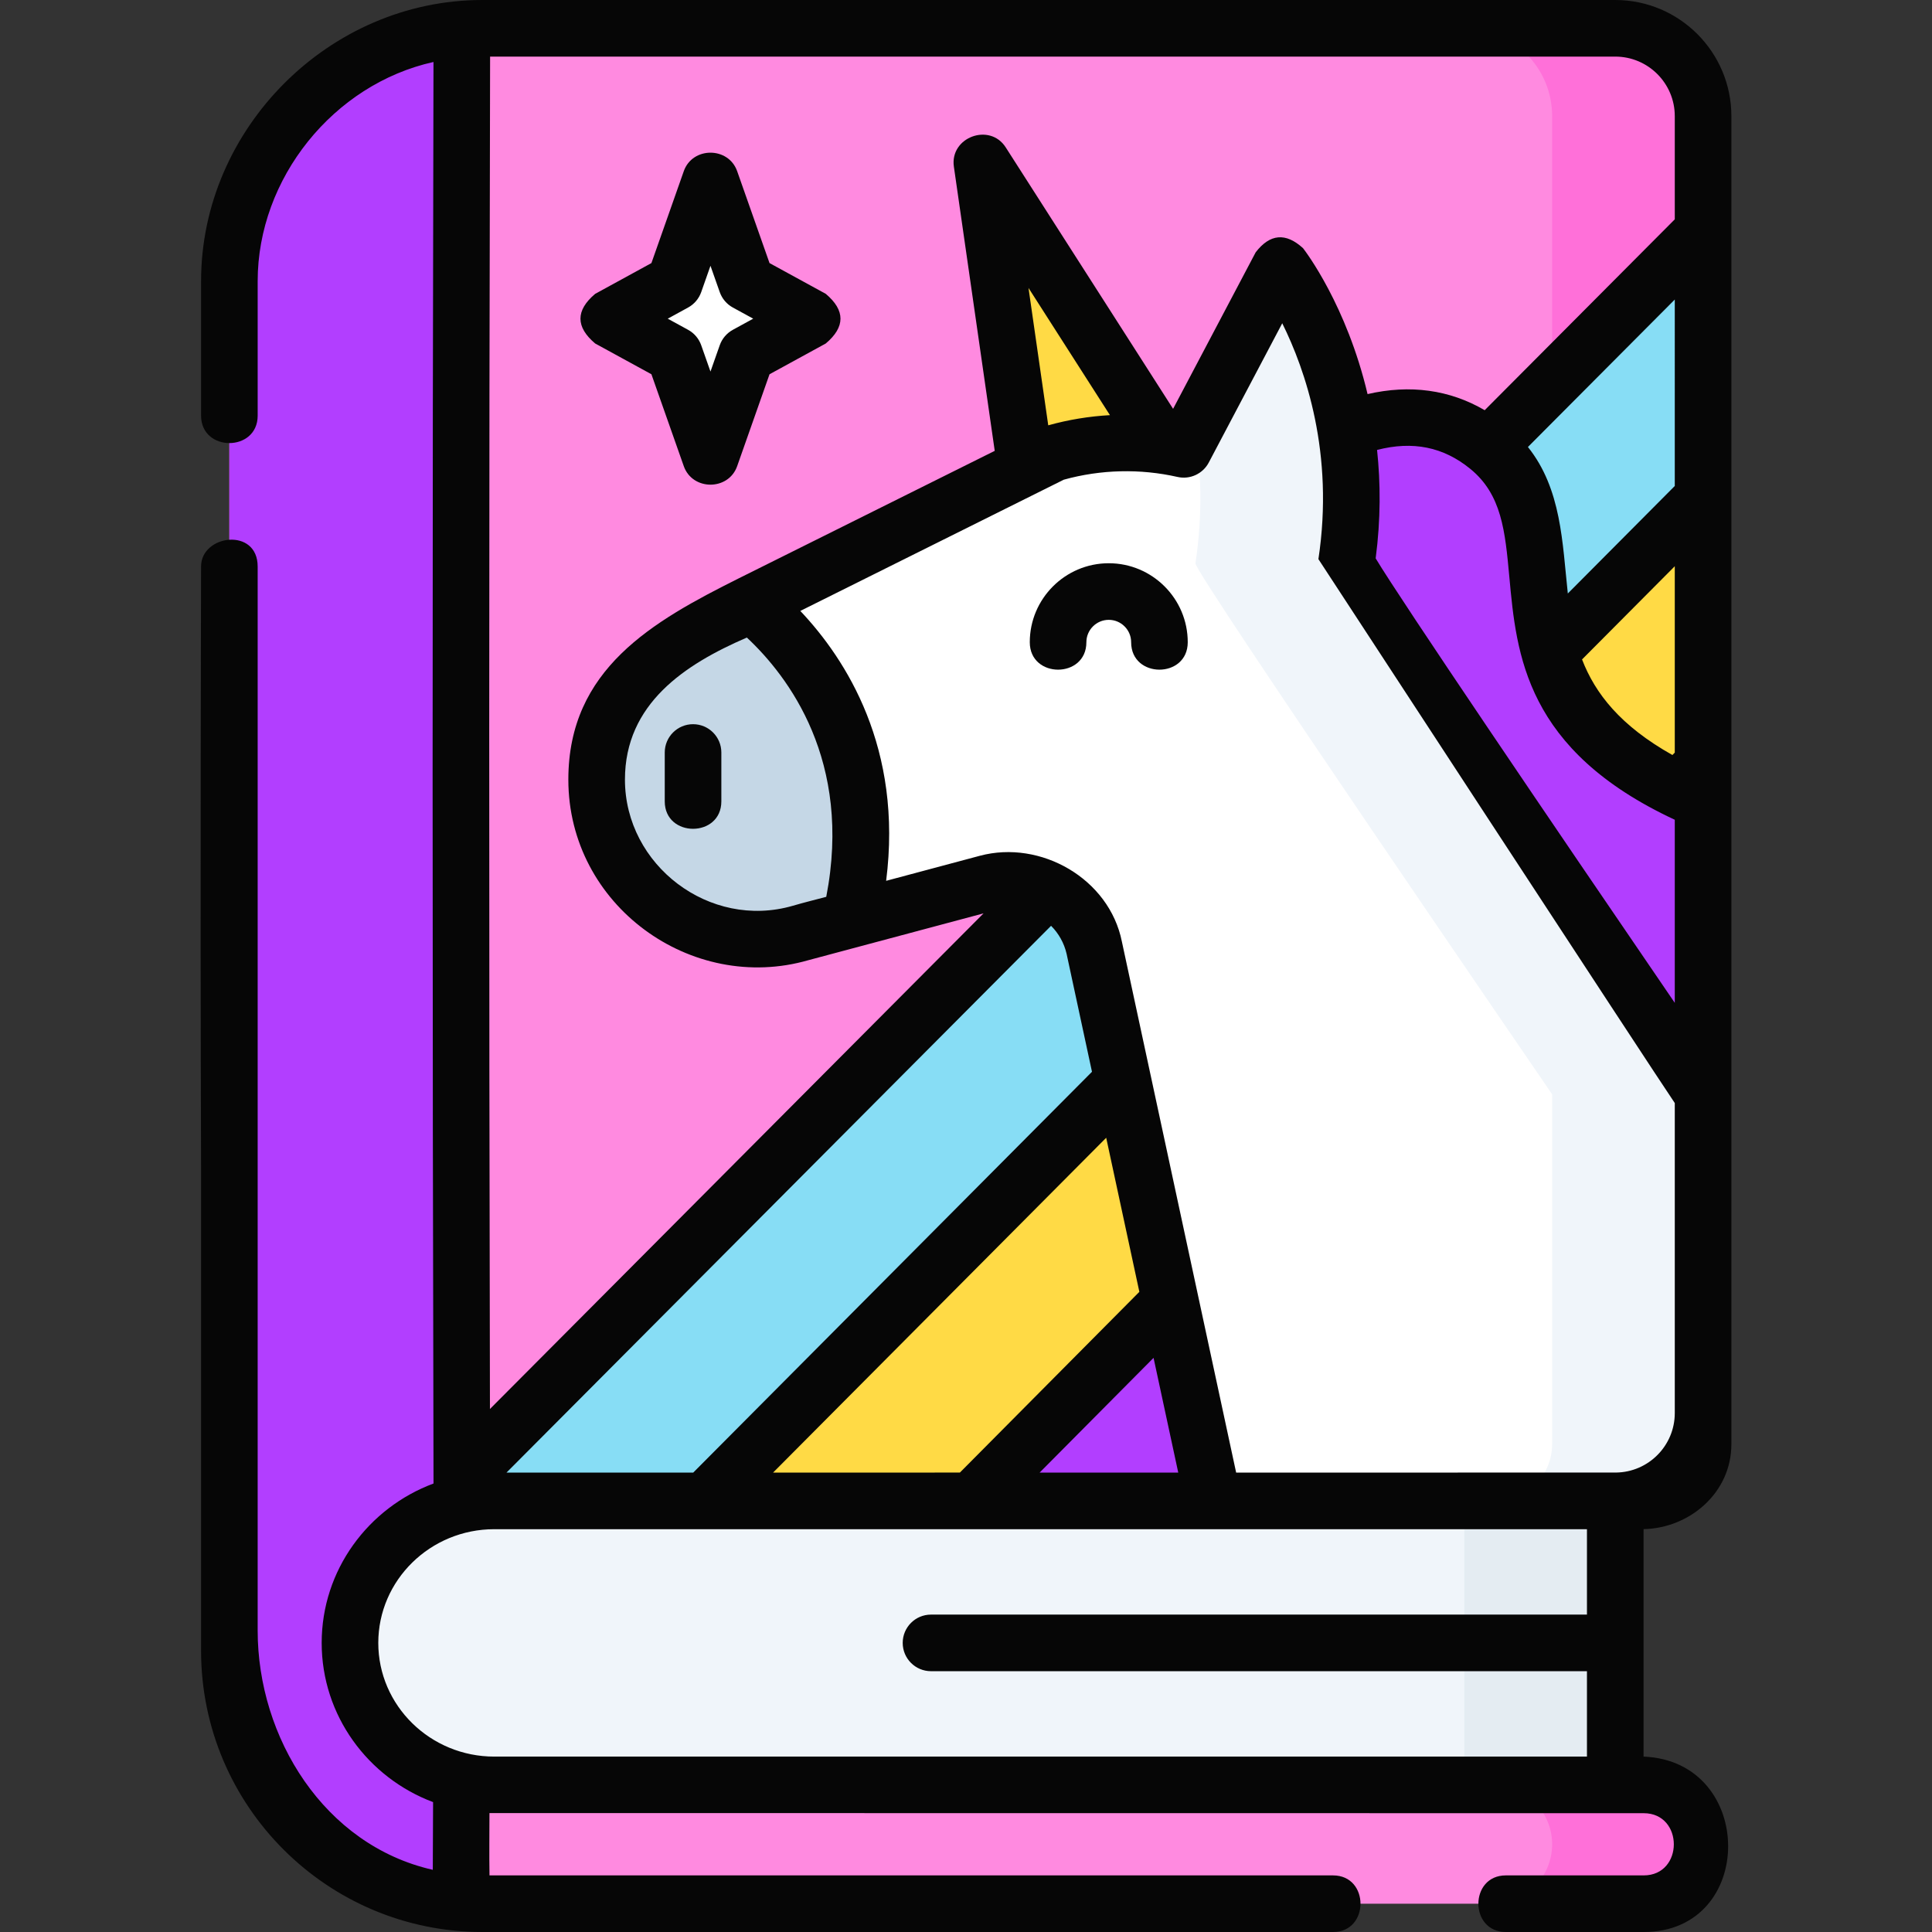 <svg id="Layer_1" enable-background="new 0 0 512 512" height="512" viewBox="0 0 512 512" width="512" xmlns="http://www.w3.org/2000/svg"><rect x="0" y="0" width="512" height="512" fill="#333333" stroke="none"/><g><g><g><g><g><g><path d="m435.593 504.5h-307.75c-37.034 0-67.057-30.022-67.057-67.057v-362.943c0-37.003 29.997-67 67-67h300.278c12.852 0 23.27 10.418 23.27 23.27v343.713c0 12.852-10.418 23.27-23.27 23.27h-.004l-40 37.632 40 37.632h7.532c8.694 0 15.742 7.048 15.742 15.742 0 8.693-7.048 15.741-15.741 15.741z" fill="#ff8ae0"/><path d="m428.064 397.753c12.852 0 23.27-10.418 23.27-23.27v-343.713c0-12.852-10.418-23.27-23.27-23.27h-40c12.852 0 23.27 10.418 23.27 23.27v343.713c0 12.852-10.418 23.27-23.27 23.27h-.004l-40 37.632 40 37.632h7.532c8.694 0 15.742 7.048 15.742 15.742 0 8.694-7.048 15.742-15.742 15.742h40c8.694 0 15.742-7.048 15.742-15.742 0-8.694-7.048-15.742-15.742-15.742h-7.532l-40-37.632 40-37.632z" fill="#ff70d9"/><g><path d="m258.195 397.738h70.66l122.479-124.534v-70.66z" fill="#b23eff"/><path d="m186.849 397.738 264.485-265.854v-70.66l-335.145 336.514z" fill="#87ddf5"/><path d="m257.509 397.738 193.825-195.194v-70.66l-264.485 265.854c1.246.069 70.66 0 70.66 0z" fill="#ffda45"/></g><g><path d="m60.786 74.5v362.943c0 35.199 27.126 64.044 61.612 66.818v-496.526c-34.481 2.747-61.612 31.578-61.612 66.765z" fill="#b23eff"/></g><path d="m428.06 473.017h-297.078c-21.116 0-38.234-16.848-38.234-37.632 0-20.784 17.118-37.632 38.234-37.632h297.078z" fill="#f0f5fa"/><path d="m388.06 397.753h40v75.264h-40z" fill="#e4ecf2"/></g></g></g><path d="" fill="#f0f5fa"/><g><path d="m188.283 47.858 9.53 27.062 17.425 9.53-17.425 9.53-9.53 27.063-9.53-27.063-17.424-9.53 17.424-9.53z" fill="#fff"/></g><g><path d="m337.394 126s31.067-28.685 56.97-7.573c27.696 22.573-8.39 66.328 56.97 93.942v77.631z" fill="#b23eff"/><g><g><path d="m273.619 136.363-13.407-93.264 53.49 83.559" fill="#ffda45"/><path d="m356.805 149.297c7.153-47.248-17.407-78.922-17.407-78.922l-25.696 48.705c-11.108-2.511-22.938-2.326-34.504 1.02l-97.634 48.63c-14.366 7.155-23.446 21.823-23.446 37.872 0 28.176 27.023 48.48 54.085 40.639l49.396-13.202c12.59-3.365 25.46 4.382 28.38 17.083l31.56 146.647 114.799-.027c8.283-.002 14.996-6.717 14.996-15v-92.742s-94.877-138.401-94.529-140.703z" fill="#fff"/><g><path d="m356.805 149.297c7.153-47.248-17.407-78.922-17.407-78.922l-22.812 43.238c1.736 10.437 2.223 22.449.219 35.684-.348 2.302 94.529 140.703 94.529 140.703v92.741c0 8.283-6.714 14.998-14.997 15l-74.801.018.002.009 114.799-.027c8.283-.002 14.997-6.717 14.997-15v-92.741s-94.877-138.401-94.529-140.703z" fill="#f0f5fa"/></g></g><g><g><path d="m199.069 160.01-17.505 8.719c-14.366 7.156-23.446 21.823-23.446 37.872 0 28.176 27.023 48.48 54.085 40.639l13.119-3.506c11.286-46.971-14.32-74.027-26.253-83.724z" fill="#c5d7e6"/></g></g></g></g></g></g><g fill="#060606"><path d="m458.834 382.741v-351.971c0-16.967-13.803-30.77-30.77-30.77h-300.277c-40.49 0-74.5 34.012-74.5 74.5v35.649c0 9.697 15 9.697 15 0v-35.649c0-27.2 20.042-52.175 46.59-58.073-.31 125.032-.306 251.685.01 376.72-17.298 6.441-29.638 22.941-29.638 42.238 0 19.254 12.285 35.722 29.522 42.193l-.076 17.941c-28.806-6.519-46.409-35.059-46.409-63.405v-281.939c.034-10.503-15-8.509-15-.055 0 5.282-.269 80.715 0 159.837v127.486c0 41.215 33.485 74.557 74.557 74.557h225.431c9.697 0 9.697-15 0-15h-223.552c-.096-5.492-.01-11.093-.01-16.515 0 0 305.88.031 305.88.031 10.653 0 10.653 16.483 0 16.483h-36.532c-9.697 0-9.697 15 0 15h36.532c29.936 0 29.763-45.297-.032-46.483v-60.275c12.259-.259 23.274-9.683 23.274-22.5zm-15-116.975c-32.704-47.845-72.471-106.48-79.267-117.795 1.362-10.366 1.303-19.986.371-28.73 9.468-2.447 17.576-.797 24.688 4.999 8.353 6.808 9.242 16.473 10.369 28.708 1.888 20.501 4.22 45.835 43.839 64.296zm0-66.313-.628.633c-13.766-7.734-20.455-16.275-23.947-25.326l24.575-24.702zm0-70.664-28.346 28.492c-1.452-13.44-1.666-27.676-10.572-38.821l38.918-39.078zm-313.952-113.789h298.182c8.695 0 15.77 7.074 15.77 15.77v27.356l-50.376 50.582c-9.252-5.42-19.791-6.872-31.039-4.268-5.54-23.468-16.393-37.758-17.094-38.662-4.585-4.2-8.772-3.835-12.561 1.096l-21.88 41.472-44.357-69.291c-4.243-6.635-14.859-2.681-13.74 5.11l10.827 75.316-67.886 33.813c-22.78 11.39-45.111 24.023-45.111 53.306 0 33.391 32.674 56.784 63.594 47.865l46.443-12.413-130.812 131.348c-.269-119.091-.257-239.479.04-358.4zm164.263 95.018c-5.521.308-11.006 1.206-16.349 2.698l-5.235-36.414zm-75.18 127.651c-2.948.787-5.922 1.506-8.85 2.367-22.054 6.391-44.498-10.735-44.498-33.435 0-20.115 15.898-30.555 32.307-37.642 10.978 10.262 28.027 32.66 21.041 68.71zm35.42 152.572c-4.526.004-9.364.008-14.289.012h-35.221l88.278-88.735 8.787 40.831zm51.32-30.395 6.544 30.407h-36.737zm-121.99 30.407h-49.487l144.316-144.906c2.016 2.02 3.448 4.553 4.114 7.411l6.73 31.274zm236.845 37.632h-173.833c-4.143 0-7.5 3.358-7.5 7.5s3.357 7.5 7.5 7.5h173.833v22.632h-289.578c-16.946 0-30.733-13.517-30.733-30.132s13.787-30.132 30.733-30.132h289.578zm7.694-37.642-100.661.01-30.282-140.71c-3.338-16.692-21.525-27.061-37.648-22.75l-24.827 6.636c4.467-35.089-10.548-58.626-22.744-71.525l69.826-34.779c9.799-2.72 20.202-2.973 30.132-.729 3.303.749 6.704-.816 8.287-3.816l19.472-36.908c6.104 12.302 13.828 34.456 9.583 62.503 0 0 89.136 136.4 94.443 144.149v82.16c-.001 8.629-6.972 15.654-15.581 15.759z"/><path d="m157.73 91.03 14.903 8.151 8.575 24.353c2.302 6.54 11.846 6.54 14.148 0l8.576-24.353 14.903-8.151c5.202-4.387 5.202-8.773 0-13.16l-14.903-8.151-8.576-24.352c-2.303-6.539-11.846-6.539-14.148 0l-8.575 24.353-14.903 8.15c-5.202 4.387-5.202 8.774 0 13.16zm24.622-9.53c1.623-.888 2.861-2.344 3.476-4.089l2.455-6.974 2.456 6.974c.614 1.745 1.853 3.201 3.476 4.089l5.393 2.95-5.393 2.95c-1.623.888-2.861 2.344-3.476 4.089l-2.456 6.974-2.455-6.973c-.614-1.745-1.853-3.202-3.476-4.089l-5.393-2.95z"/><path d="m293.834 149.265c-11.541 0-20.931 9.39-20.931 20.931 0 9.697 15 9.697 15 0 0-3.27 2.66-5.931 5.931-5.931s5.931 2.661 5.931 5.931c0 9.697 15 9.697 15 0-.001-11.541-9.39-20.931-20.931-20.931z"/><path d="m183.665 191.919c-4.143 0-7.5 3.358-7.5 7.5v12.949c0 9.697 15 9.697 15 0v-12.949c0-4.142-3.358-7.5-7.5-7.5z"/></g></g></svg>